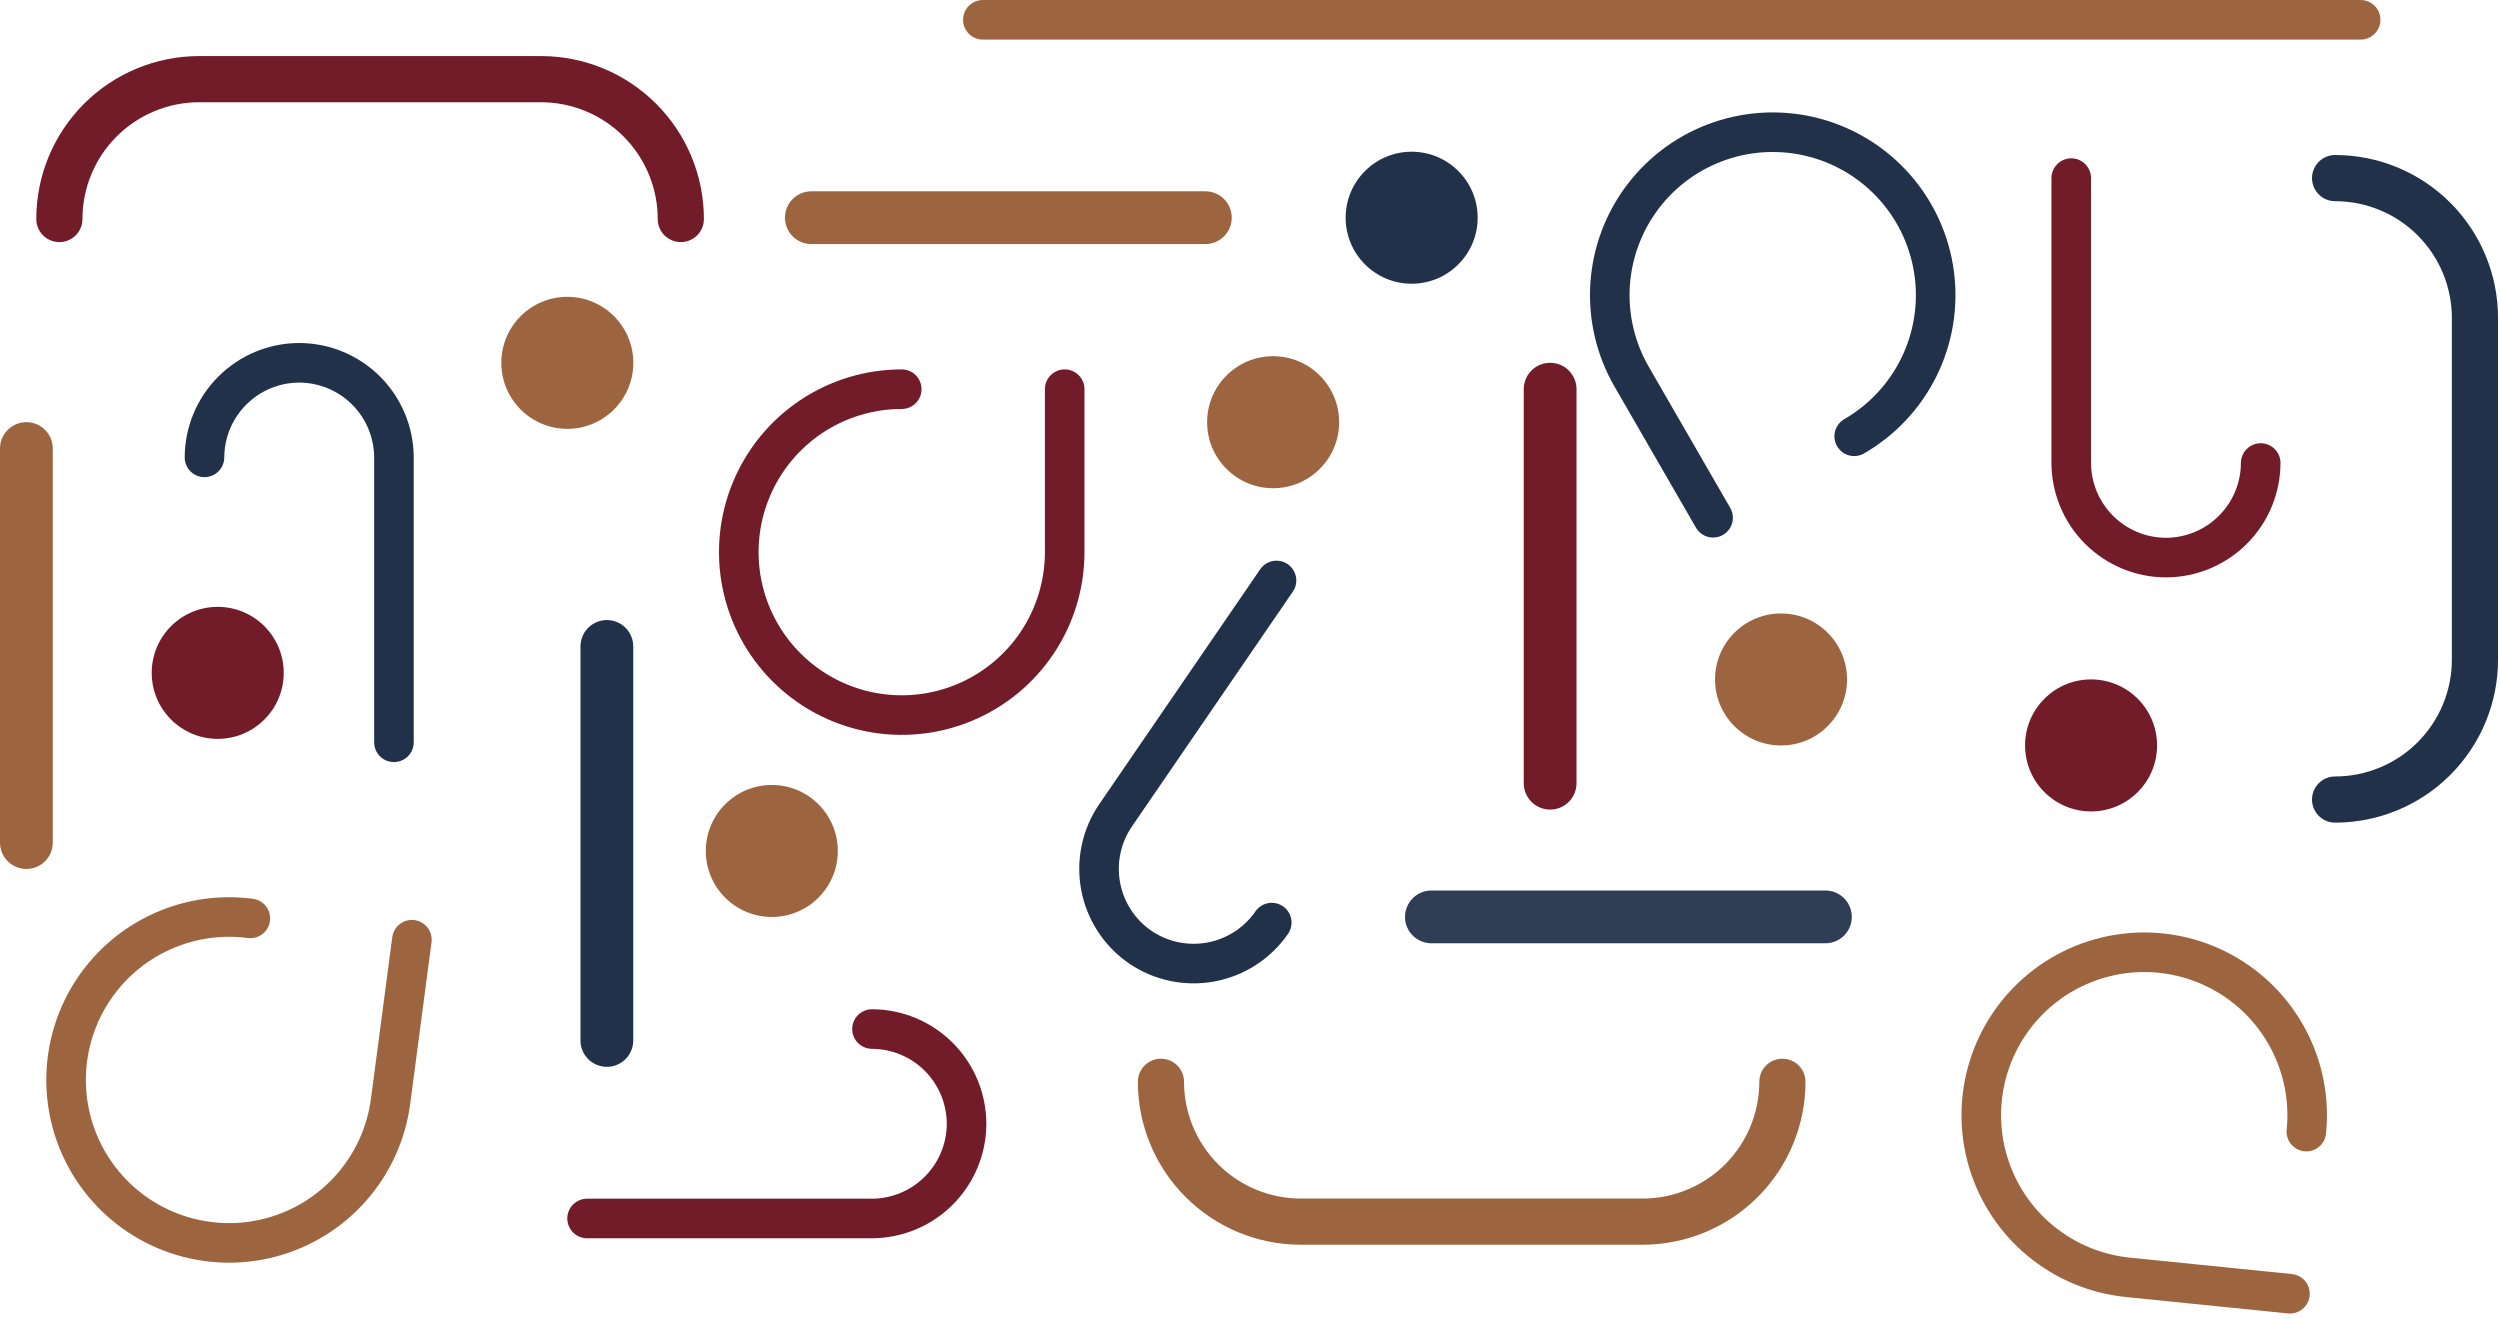 <svg width="379" height="200" viewBox="0 0 379 200" fill="none" xmlns="http://www.w3.org/2000/svg">
<path d="M149 3L357.873 3" stroke="#9D653F" stroke-width="6" stroke-linecap="round" stroke-linejoin="round"/>
<path d="M270.006 113.012C275.532 113.012 280.012 108.532 280.012 103.006C280.012 97.48 275.532 93 270.006 93C264.48 93 260 97.48 260 103.006C260 108.532 264.48 113.012 270.006 113.012Z" fill="#9D653F"/>
<path d="M317.006 123.012C322.532 123.012 327.012 118.532 327.012 113.006C327.012 107.48 322.532 103 317.006 103C311.48 103 307 107.48 307 113.006C307 118.532 311.48 123.012 317.006 123.012Z" fill="#721B29"/>
<path d="M193.006 74.012C198.532 74.012 203.012 69.532 203.012 64.006C203.012 58.48 198.532 54 193.006 54C187.48 54 183 58.48 183 64.006C183 69.532 187.48 74.012 193.006 74.012Z" fill="#9D653F"/>
<path d="M33.006 112.012C38.532 112.012 43.012 107.532 43.012 102.006C43.012 96.48 38.532 92 33.006 92C27.48 92 23 96.48 23 102.006C23 107.532 27.48 112.012 33.006 112.012Z" fill="#721B29"/>
<path d="M86.006 65.012C91.532 65.012 96.012 60.532 96.012 55.006C96.012 49.48 91.532 45 86.006 45C80.48 45 76 49.48 76 55.006C76 60.532 80.48 65.012 86.006 65.012Z" fill="#9D653F"/>
<path d="M117.006 139.012C122.532 139.012 127.012 134.532 127.012 129.006C127.012 123.48 122.532 119 117.006 119C111.48 119 107 123.48 107 129.006C107 134.532 111.48 139.012 117.006 139.012Z" fill="#9D653F"/>
<path d="M9 33.203C9 27.579 11.233 22.186 15.21 18.21C19.186 14.234 24.579 12 30.202 12L82.012 12C87.635 12.001 93.027 14.235 97.002 18.211C100.978 22.188 103.211 27.58 103.211 33.203" stroke="#721B29" stroke-width="7" stroke-linecap="round" stroke-linejoin="round"/>
<path d="M354 27C359.623 27 365.016 29.234 368.992 33.21C372.968 37.186 375.202 42.579 375.202 48.202L375.202 100.012C375.201 105.635 372.967 111.027 368.991 115.002C365.015 118.978 359.622 121.211 354 121.211" stroke="#22314A" stroke-width="7" stroke-linecap="round" stroke-linejoin="round"/>
<path d="M136.703 59C131.817 59 127.041 60.449 122.978 63.163C118.916 65.878 115.75 69.736 113.88 74.251C112.01 78.765 111.521 83.732 112.475 88.524C113.428 93.316 115.782 97.718 119.237 101.172C122.692 104.627 127.094 106.979 131.886 107.932C136.678 108.885 141.645 108.395 146.159 106.525C150.673 104.655 154.531 101.488 157.245 97.425C159.959 93.362 161.407 88.586 161.407 83.7V59" stroke="#721B29" stroke-width="6" stroke-linecap="round" stroke-linejoin="round"/>
<path d="M281.097 66.139C285.328 63.696 288.74 60.053 290.901 55.671C293.062 51.289 293.875 46.364 293.237 41.52C292.599 36.676 290.539 32.13 287.317 28.456C284.095 24.783 279.856 22.148 275.137 20.883C270.417 19.619 265.429 19.783 260.802 21.354C256.176 22.925 252.119 25.832 249.145 29.709C246.171 33.586 244.413 38.257 244.094 43.133C243.775 48.008 244.909 52.869 247.353 57.1L259.703 78.491" stroke="#22314A" stroke-width="6" stroke-linecap="round" stroke-linejoin="round"/>
<path d="M37.951 139.23C33.107 138.591 28.182 139.403 23.8 141.563C19.417 143.723 15.774 147.135 13.33 151.365C10.886 155.596 9.752 160.457 10.071 165.333C10.389 170.208 12.147 174.88 15.121 178.757C18.095 182.633 22.151 185.541 26.778 187.112C31.404 188.683 36.393 188.847 41.112 187.583C45.832 186.319 50.071 183.684 53.293 180.011C56.515 176.338 58.575 171.791 59.213 166.947L62.442 142.46" stroke="#9D653F" stroke-width="6" stroke-linecap="round" stroke-linejoin="round"/>
<path d="M349.643 171.552C350.135 166.69 349.174 161.793 346.882 157.477C344.59 153.162 341.071 149.624 336.768 147.309C332.465 144.995 327.572 144.008 322.708 144.474C317.844 144.94 313.228 146.838 309.443 149.928C305.658 153.018 302.875 157.161 301.444 161.833C300.014 166.505 300.001 171.496 301.407 176.175C302.814 180.854 305.576 185.011 309.345 188.121C313.114 191.23 317.721 193.152 322.582 193.643L347.156 196.129" stroke="#9D653F" stroke-width="6" stroke-linecap="round" stroke-linejoin="round"/>
<path d="M4 127.733V68" stroke="#9D653F" stroke-width="8" stroke-linecap="round" stroke-linejoin="round"/>
<path d="M217 139L276.732 139" stroke="#303E55" stroke-width="8" stroke-linecap="round" stroke-linejoin="round"/>
<path d="M92 157.733V98" stroke="#22314A" stroke-width="8" stroke-linecap="round" stroke-linejoin="round"/>
<path d="M314 27L314 70.175C314.009 73.979 315.525 77.625 318.215 80.315C320.905 83.005 324.551 84.521 328.356 84.531V84.531C332.159 84.524 335.805 83.012 338.497 80.326C341.189 77.639 342.708 73.996 342.722 70.193" stroke="#721B29" stroke-width="6" stroke-linecap="round" stroke-linejoin="round"/>
<path d="M193.518 88L169.114 123.617C166.972 126.76 166.161 130.625 166.86 134.364C167.558 138.104 169.709 141.415 172.843 143.573V143.573C175.984 145.718 179.846 146.531 183.585 145.837C187.324 145.142 190.637 142.995 192.798 139.866" stroke="#22314A" stroke-width="6" stroke-linecap="round" stroke-linejoin="round"/>
<path d="M214.006 43.012C219.532 43.012 224.012 38.532 224.012 33.006C224.012 27.48 219.532 23 214.006 23C208.48 23 204 27.48 204 33.006C204 38.532 208.48 43.012 214.006 43.012Z" fill="#22314A"/>
<path d="M59.722 112.531L59.722 69.356C59.712 65.551 58.197 61.905 55.507 59.215C52.816 56.525 49.17 55.01 45.366 55V55C41.563 55.007 37.917 56.518 35.225 59.205C32.533 61.892 31.014 65.534 31 69.338" stroke="#22314A" stroke-width="6" stroke-linecap="round" stroke-linejoin="round"/>
<path d="M270.211 164C270.211 169.623 267.977 175.016 264.001 178.992C260.025 182.969 254.632 185.202 249.009 185.202L197.199 185.202C191.576 185.201 186.184 182.967 182.209 178.991C178.233 175.015 176 169.623 176 164" stroke="#9D653F" stroke-width="7" stroke-linecap="round" stroke-linejoin="round"/>
<path d="M89 184.722L132.175 184.722C135.979 184.713 139.625 183.197 142.315 180.507C145.005 177.817 146.521 174.171 146.53 170.366V170.366C146.524 166.563 145.012 162.917 142.325 160.225C139.639 157.533 135.996 156.014 132.193 156" stroke="#721B29" stroke-width="6" stroke-linecap="round" stroke-linejoin="round"/>
<path d="M123 33L182.732 33" stroke="#9D653F" stroke-width="8" stroke-linecap="round" stroke-linejoin="round"/>
<path d="M235 118.733V59" stroke="#721B29" stroke-width="8" stroke-linecap="round" stroke-linejoin="round"/>
</svg>
